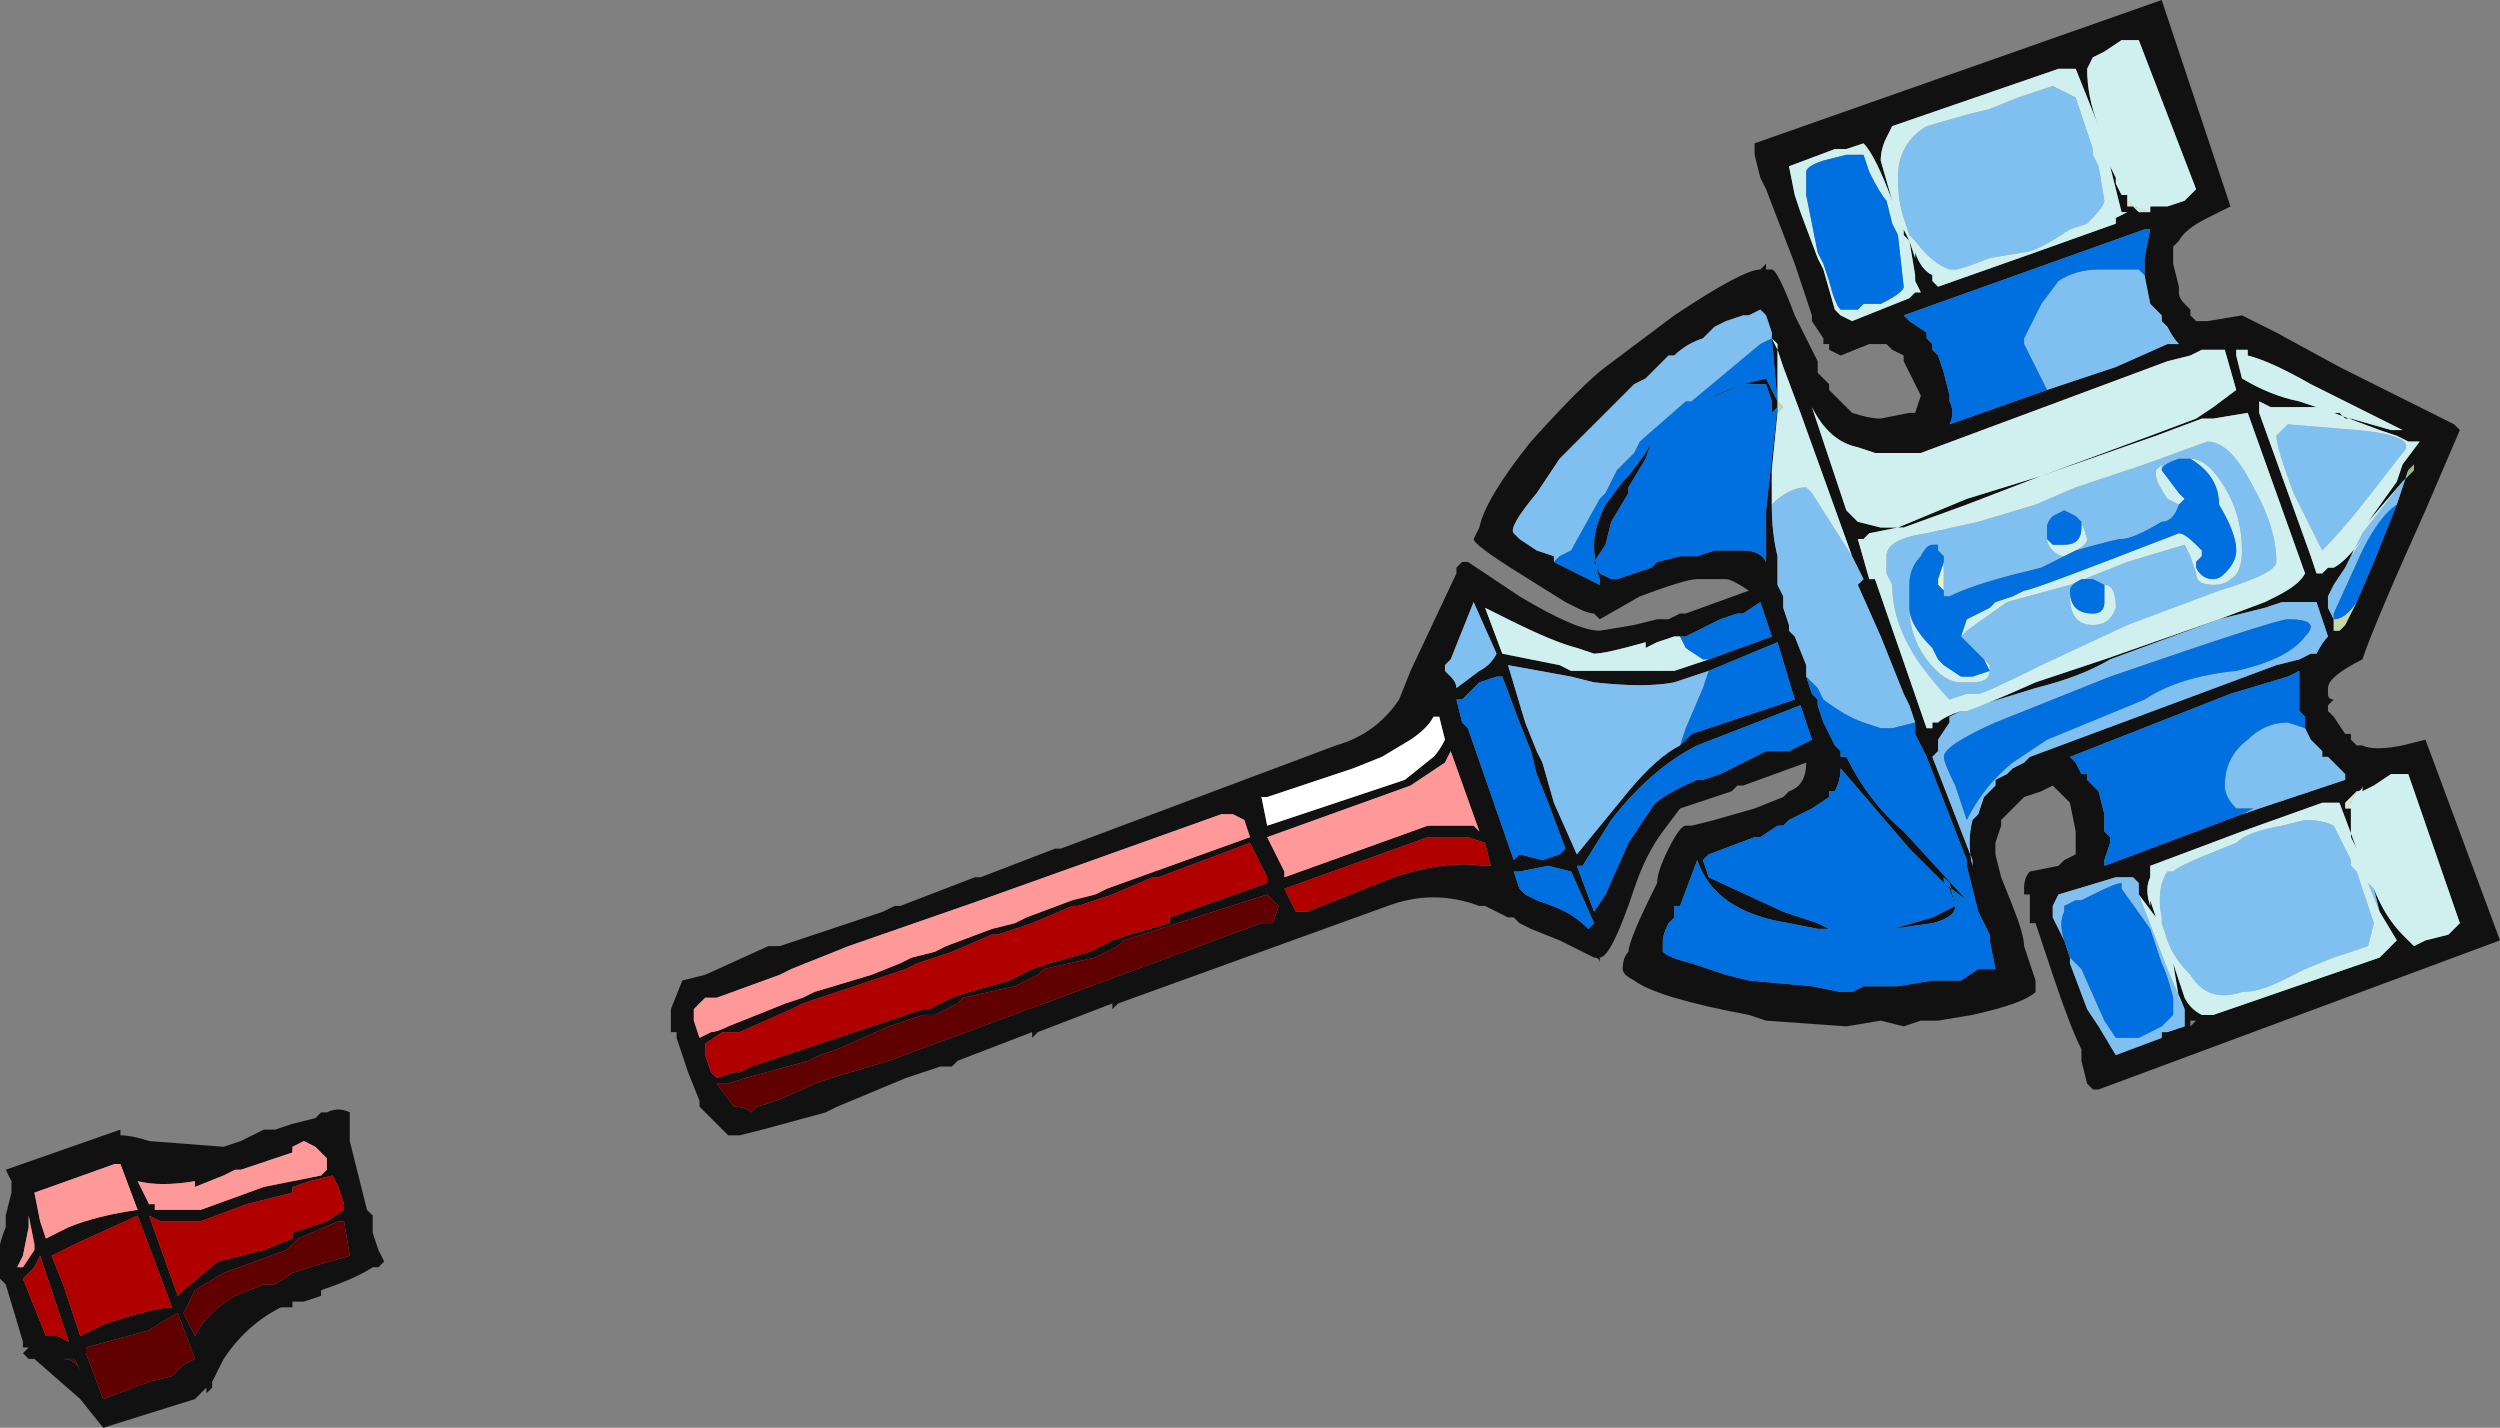 <?xml version="1.0" encoding="UTF-8" standalone="no"?>
<svg xmlns:ffdec="https://www.free-decompiler.com/flash" xmlns:xlink="http://www.w3.org/1999/xlink" ffdec:objectType="frame" height="87.15px" width="152.6px" xmlns="http://www.w3.org/2000/svg">
  <rect width="100%" height="100%" fill="#808080" stroke="none"/>
  <g transform="matrix(1.0, 0.0, 0.0, 1.0, 96.6, 48.3)">
    <use ffdec:characterId="246" height="12.45" transform="matrix(7.0, 0.0, 0.0, 7.0, -96.6, -48.3)" width="21.8" xlink:href="#shape0"/>
  </g>
  <defs>
    <g id="shape0" transform="matrix(1.0, 0.0, 0.0, 1.0, 13.8, 6.9)">
      <path d="M4.95 -5.05 L4.95 -5.1 5.1 -5.1 5.25 -5.15 5.35 -5.25 4.85 -6.55 4.7 -6.55 4.55 -6.45 4.45 -6.4 4.4 -6.3 Q4.4 -6.05 4.5 -5.8 L4.3 -6.3 4.15 -6.3 2.7 -5.8 2.65 -5.7 Q2.6 -5.6 2.6 -5.5 L2.7 -5.15 Q2.55 -5.55 2.45 -5.65 L2.3 -5.6 2.2 -5.6 1.8 -5.45 1.85 -5.2 1.9 -5.05 2.05 -4.65 2.1 -4.55 2.2 -4.2 2.25 -4.15 2.35 -4.1 2.85 -4.3 2.9 -4.35 2.95 -4.35 2.9 -4.45 2.9 -4.5 2.85 -4.8 2.8 -4.85 2.8 -4.9 2.85 -4.8 2.9 -4.65 2.9 -4.7 Q2.95 -4.55 3.05 -4.5 L3.05 -4.45 3.1 -4.4 3.95 -4.7 4.65 -4.95 4.65 -5.0 4.75 -5.05 4.7 -5.05 4.6 -5.45 4.65 -5.35 4.65 -5.3 4.7 -5.2 4.75 -5.2 4.75 -5.15 4.75 -5.1 4.8 -5.1 4.85 -5.05 4.95 -5.05 M4.9 -4.5 L4.9 -4.65 4.95 -4.9 4.9 -4.9 2.8 -4.15 2.85 -4.1 3.0 -4.0 3.0 -3.95 3.05 -3.9 3.05 -3.85 3.1 -3.8 3.15 -3.65 3.2 -3.45 3.2 -3.4 Q3.25 -3.3 3.2 -3.2 L4.05 -3.5 4.65 -3.7 5.1 -3.9 5.2 -3.9 Q5.15 -3.95 5.1 -4.05 L5.05 -4.1 5.05 -4.15 4.95 -4.25 4.9 -4.5 M5.65 -5.1 L5.45 -5.0 Q5.25 -4.9 5.2 -4.8 L5.15 -4.75 5.15 -4.6 5.2 -4.4 5.2 -4.35 Q5.2 -4.3 5.25 -4.25 L5.3 -4.2 5.3 -4.15 5.35 -4.1 Q5.4 -4.1 5.45 -4.1 L5.75 -4.15 6.05 -4.0 6.6 -3.7 7.6 -3.2 7.65 -3.15 7.35 -2.45 Q6.9 -1.45 6.8 -1.15 6.5 -1.0 6.5 -0.9 L6.5 -0.85 Q6.5 -0.8 6.55 -0.8 L6.5 -0.75 6.5 -0.7 6.55 -0.65 6.65 -0.5 6.7 -0.5 6.7 -0.45 6.75 -0.4 6.8 -0.4 Q6.9 -0.35 7.15 -0.4 L7.35 -0.45 8.0 1.3 4.5 2.6 4.45 2.6 4.4 2.55 4.35 2.35 4.35 2.25 Q4.25 2.05 4.1 1.6 L3.95 1.15 3.9 1.15 3.9 0.9 3.85 0.9 3.85 0.85 Q3.85 0.75 3.9 0.7 L4.15 0.65 4.2 0.6 4.3 0.55 4.3 0.35 4.25 0.1 4.1 -0.05 4.0 0.0 3.85 0.05 3.65 0.25 3.65 0.3 3.6 0.45 Q3.6 0.5 3.6 0.55 L3.65 0.75 3.75 1.0 Q3.85 1.25 3.85 1.35 L3.95 1.65 3.95 1.75 Q3.85 1.85 3.4 1.95 L3.1 2.0 2.95 2.0 2.8 2.05 2.6 2.0 2.3 2.05 1.6 2.0 1.45 1.95 Q0.65 1.8 0.45 1.65 0.35 1.6 0.35 1.55 0.35 1.45 0.4 1.4 0.4 1.3 0.65 0.8 0.65 0.7 0.75 0.5 0.85 0.3 0.9 0.3 L0.95 0.3 1.15 0.25 1.5 0.15 1.75 0.05 1.8 0.0 Q1.95 -0.05 1.95 -0.25 L1.4 -0.05 1.35 -0.05 1.3 0.0 0.85 0.15 0.7 0.35 Q0.55 0.55 0.45 0.85 0.25 1.45 0.15 1.45 L0.15 1.5 Q0.15 1.45 0.1 1.45 L-0.2 1.3 -0.45 1.2 -0.55 1.15 -0.6 1.1 -0.65 1.1 -0.85 1.0 -0.9 1.0 Q-1.3 0.85 -1.7 1.0 L-4.05 1.85 -4.1 1.9 -4.1 1.85 -4.75 2.1 -4.8 2.15 -4.8 2.1 -5.45 2.35 -5.5 2.4 -5.6 2.4 -5.9 2.5 -6.5 2.75 -6.6 2.8 -7.15 2.95 -7.35 3.0 -7.45 3.0 -7.7 2.75 -7.7 2.7 -7.8 2.45 -7.9 2.15 -7.9 2.1 -7.95 2.1 -7.95 1.9 -7.85 1.65 -7.65 1.6 -7.1 1.35 -7.0 1.35 -6.1 1.05 -6.0 1.0 -5.95 1.0 -5.3 0.75 -5.25 0.75 -4.6 0.5 -4.55 0.5 -2.15 -0.4 Q-1.8 -0.5 -1.6 -0.8 L-1.5 -1.05 -1.1 -1.9 -1.1 -1.95 -1.05 -2.0 -1.0 -2.0 -0.55 -1.7 Q-0.05 -1.4 0.15 -1.4 L0.45 -1.45 0.65 -1.5 0.75 -1.5 0.85 -1.55 0.9 -1.55 1.45 -1.75 Q1.3 -1.85 1.25 -1.85 L1.0 -1.85 Q0.9 -1.85 0.5 -1.7 L0.15 -1.5 0.1 -1.55 Q0.05 -1.55 -0.05 -1.6 L-0.15 -1.65 -0.55 -1.9 Q-0.95 -2.15 -0.95 -2.2 L-0.9 -2.3 Q-0.85 -2.55 -0.45 -3.05 0.0 -3.55 0.2 -3.7 L0.8 -4.15 Q1.4 -4.55 1.55 -4.55 L1.6 -4.6 1.6 -4.55 1.65 -4.55 Q1.7 -4.55 1.85 -4.15 L2.05 -3.75 2.05 -3.65 2.15 -3.55 2.15 -3.5 2.35 -3.3 Q2.5 -3.25 2.6 -3.25 L2.85 -3.3 2.9 -3.3 2.95 -3.45 2.8 -3.75 2.8 -3.8 2.7 -3.85 2.65 -3.9 2.5 -3.9 2.25 -3.8 2.15 -3.85 2.15 -3.9 2.1 -3.9 2.1 -3.95 2.0 -4.1 2.0 -4.15 1.85 -4.6 1.6 -5.25 1.55 -5.35 1.5 -5.55 1.5 -5.65 5.05 -6.9 5.65 -5.1 M5.1 -3.75 L2.95 -2.95 2.55 -2.95 2.4 -3.0 Q2.15 -3.05 2.0 -3.35 L2.0 -3.35 2.3 -2.45 2.4 -2.35 2.6 -2.3 2.75 -2.3 3.35 -2.55 4.0 -2.75 4.95 -3.1 5.35 -3.25 5.5 -3.35 5.7 -3.5 5.6 -3.85 5.4 -3.85 5.3 -3.8 5.1 -3.75 M7.15 -2.7 L6.85 -2.35 7.1 -2.7 7.15 -2.85 7.3 -3.05 7.2 -3.05 7.1 -3.1 6.95 -3.15 6.55 -3.3 6.6 -3.3 6.65 -3.25 6.7 -3.25 7.05 -3.15 7.15 -3.15 6.35 -3.55 Q6.0 -3.75 5.8 -3.8 L5.8 -3.85 5.7 -3.85 5.7 -3.8 5.75 -3.6 Q6.0 -3.45 6.25 -3.4 L6.4 -3.35 6.0 -3.35 5.9 -3.4 5.9 -3.3 6.35 -2.05 6.4 -1.9 6.45 -1.9 6.5 -1.95 6.55 -1.95 Q6.65 -2.0 6.8 -2.2 L6.7 -2.05 6.65 -1.95 6.55 -1.8 6.5 -1.7 6.5 -1.6 6.55 -1.5 6.55 -1.4 6.6 -1.4 6.65 -1.45 6.75 -1.65 6.9 -2.0 7.1 -2.5 7.2 -2.8 7.25 -2.85 7.25 -2.8 7.2 -2.75 7.15 -2.7 M2.55 -5.7 L2.55 -5.7 M1.65 -4.0 L1.6 -4.15 1.55 -4.2 1.45 -4.15 1.4 -4.15 1.25 -4.1 1.15 -4.05 1.05 -3.95 Q0.9 -3.9 0.8 -3.8 L0.75 -3.8 0.55 -3.6 0.45 -3.55 -0.2 -2.9 -0.4 -2.6 Q-0.65 -2.3 -0.6 -2.25 L-0.55 -2.2 -0.4 -2.1 -0.25 -2.05 -0.25 -2.0 0.15 -1.8 0.15 -1.85 Q0.1 -2.0 0.1 -2.15 0.1 -2.3 0.2 -2.5 L0.35 -2.7 0.4 -2.75 0.55 -2.95 0.6 -3.05 0.55 -2.9 0.4 -2.65 0.4 -2.6 0.25 -2.35 0.2 -2.15 0.1 -2.0 0.15 -1.9 0.25 -1.85 0.3 -1.85 0.6 -1.95 0.65 -2.0 0.85 -2.05 1.0 -2.05 1.15 -2.1 1.4 -2.1 Q1.55 -2.1 1.6 -2.0 L1.6 -2.45 1.7 -3.35 1.7 -3.4 1.65 -3.95 1.65 -4.0 M2.35 -2.05 L1.9 -3.3 1.75 -3.7 1.7 -3.85 1.65 -3.95 1.7 -3.9 1.7 -3.4 1.7 -3.35 1.65 -3.3 1.65 -3.4 1.6 -3.55 1.4 -3.55 1.05 -3.4 Q1.25 -3.5 1.4 -3.55 L1.6 -3.6 1.7 -3.4 1.7 -3.3 1.65 -2.8 1.65 -2.5 Q1.65 -2.25 1.7 -2.05 L1.7 -1.8 1.75 -1.7 1.75 -1.6 1.8 -1.45 1.8 -1.4 1.85 -1.35 1.95 -1.1 1.95 -1.0 2.0 -0.85 2.05 -0.8 2.05 -0.75 2.1 -0.6 2.2 -0.4 2.25 -0.35 2.25 -0.3 2.3 -0.3 Q2.5 0.1 2.8 0.35 L3.35 0.95 3.15 0.8 2.85 0.5 2.25 -0.2 Q2.25 -0.1 2.2 0.0 L2.15 0.0 2.15 0.05 2.0 0.15 1.8 0.25 1.75 0.3 1.7 0.3 1.55 0.4 1.5 0.4 1.1 0.55 1.05 0.6 1.1 0.75 1.75 1.05 2.05 1.15 2.15 1.2 2.05 1.2 1.8 1.15 Q1.15 1.05 1.0 0.6 L0.85 1.0 0.8 1.0 0.8 1.1 0.75 1.15 Q0.7 1.25 0.7 1.3 L0.7 1.4 Q0.75 1.45 0.95 1.5 L1.25 1.6 1.45 1.65 2.0 1.7 2.25 1.75 2.35 1.75 2.45 1.7 2.75 1.7 3.05 1.65 3.3 1.65 3.45 1.55 3.6 1.55 3.55 1.3 3.55 1.25 3.45 1.05 3.35 0.65 3.35 0.6 3.0 -0.3 2.9 -0.5 2.9 -0.6 2.85 -0.75 2.8 -0.85 2.6 -1.35 2.4 -1.8 2.45 -1.85 2.35 -2.05 M2.75 -2.3 L2.5 -2.25 2.45 -2.2 2.4 -2.2 2.5 -1.85 2.55 -1.85 3.0 -0.55 3.05 -0.55 3.05 -0.6 3.1 -0.6 Q3.15 -0.65 3.3 -0.7 L3.35 -0.7 Q3.5 -0.75 3.95 -0.95 L4.55 -1.15 5.55 -1.5 5.95 -1.65 6.05 -1.7 Q6.25 -1.8 6.3 -1.9 L5.8 -3.3 5.5 -3.25 5.4 -3.25 5.0 -3.1 4.0 -2.75 3.35 -2.5 2.8 -2.3 2.75 -2.3 M1.1 -1.15 L1.65 -1.35 1.55 -1.65 1.4 -1.55 1.35 -1.55 1.2 -1.5 0.9 -1.35 0.85 -1.35 0.8 -1.35 0.65 -1.3 0.55 -1.25 0.55 -1.3 Q0.2 -1.2 0.1 -1.2 L-0.05 -1.25 Q-0.25 -1.3 -0.65 -1.5 L-0.85 -1.6 -0.7 -1.2 -0.2 -1.1 -0.1 -1.05 0.8 -1.05 1.1 -1.15 M1.1 -1.05 L0.8 -0.95 Q0.55 -0.9 0.1 -0.95 L-0.1 -1.0 -0.65 -1.1 -0.5 -0.6 -0.4 -0.35 -0.35 -0.25 -0.25 0.1 -0.05 0.55 0.4 0.0 Q0.65 -0.3 0.85 -0.4 L0.95 -0.5 1.85 -0.8 1.7 -1.3 1.1 -1.05 M1.0 -0.1 L1.05 -0.1 1.2 -0.15 1.6 -0.35 1.8 -0.35 2.0 -0.45 1.9 -0.75 1.0 -0.4 Q0.6 -0.2 0.25 0.25 L0.0 0.65 -0.05 0.65 0.1 1.05 0.2 0.9 0.4 0.45 0.6 0.15 Q0.65 0.05 1.0 -0.1 M3.2 -0.65 L3.2 -0.6 3.1 -0.45 3.1 -0.35 3.05 -0.3 3.4 0.6 3.4 0.65 Q3.35 0.45 3.4 0.25 L3.45 0.2 3.5 0.05 3.6 -0.05 3.6 -0.1 3.7 -0.15 3.75 -0.2 3.85 -0.25 3.9 -0.3 6.05 -1.1 6.25 -1.15 6.35 -1.2 6.4 -1.2 Q6.45 -1.3 6.5 -1.35 L6.4 -1.65 6.1 -1.65 5.95 -1.6 5.55 -1.5 4.6 -1.15 Q4.35 -1.0 3.95 -0.9 L3.3 -0.7 3.2 -0.65 M4.25 -0.3 L4.3 -0.25 4.35 -0.15 4.4 -0.15 4.4 -0.1 4.5 0.0 4.55 0.2 4.55 0.35 4.6 0.4 4.6 0.45 4.55 0.6 4.55 0.65 5.75 0.2 6.65 -0.1 6.65 -0.15 6.5 -0.3 6.45 -0.3 6.45 -0.35 6.35 -0.45 6.3 -0.55 6.3 -0.65 6.25 -0.7 6.25 -1.05 6.15 -1.0 5.65 -0.85 4.25 -0.3 4.25 -0.3 M6.75 0.0 L6.65 0.1 6.65 0.15 6.7 0.15 6.7 0.4 6.75 0.5 6.6 0.1 6.45 0.1 5.75 0.35 4.95 0.65 4.95 0.75 Q4.9 0.85 4.95 1.0 L4.95 0.95 5.0 1.1 4.85 0.9 4.85 0.8 4.8 0.75 4.65 0.75 4.15 0.9 4.1 1.0 4.1 1.1 Q4.15 1.2 4.25 1.4 L4.25 1.5 4.4 1.9 4.5 2.05 4.65 2.3 5.05 2.15 5.05 2.1 5.1 2.1 5.25 2.05 5.25 1.9 5.2 1.8 5.15 1.5 5.25 1.8 Q5.3 1.9 5.4 1.95 L5.5 1.95 6.95 1.45 7.1 1.3 6.95 1.05 6.9 0.85 Q7.0 1.1 7.15 1.25 L7.25 1.35 7.35 1.3 7.55 1.25 7.65 1.15 7.2 -0.15 7.05 -0.15 6.9 -0.05 6.8 0.0 6.8 -0.05 Q6.8 0.0 6.75 0.0 M5.0 1.1 L5.0 1.1 M3.15 0.75 L3.2 0.8 3.25 1.0 Q3.25 1.1 3.05 1.15 L2.7 1.2 3.05 1.1 3.25 1.0 3.2 0.85 3.15 0.8 3.15 0.75 M5.3 2.0 L5.3 2.05 5.35 2.0 5.3 2.0 M0.05 1.2 L0.1 1.15 -0.1 0.7 -0.3 0.65 -0.55 0.7 -0.6 0.7 -0.55 0.85 -0.5 0.9 -0.4 0.95 Q-0.25 1.0 -0.15 1.05 -0.05 1.1 0.05 1.2 M-1.75 -0.3 L-2.0 -0.2 -2.75 0.05 -2.8 0.05 -2.75 0.3 -1.55 -0.1 -1.3 -0.3 Q-1.25 -0.35 -1.2 -0.45 L-1.25 -0.65 -1.3 -0.65 Q-1.35 -0.55 -1.5 -0.45 L-1.75 -0.3 M-1.05 -1.4 L-1.15 -1.15 -1.2 -1.1 -1.2 -1.05 -1.15 -1.0 Q-1.1 -0.95 -1.1 -0.9 L-0.9 -1.05 Q-0.8 -1.1 -0.75 -1.2 L-0.95 -1.65 -1.05 -1.4 M-0.9 -0.95 L-1.05 -0.8 -1.1 -0.8 -1.05 -0.6 -1.0 -0.55 -0.6 0.6 -0.55 0.55 -0.35 0.6 -0.2 0.55 -0.15 0.5 -0.3 0.1 -0.4 -0.15 -0.45 -0.35 -0.55 -0.6 -0.7 -1.0 -0.75 -1.0 -0.9 -0.95 M-1.2 -0.25 L-1.5 -0.05 -2.75 0.4 -2.6 0.7 -2.6 0.75 -1.35 0.3 Q-1.15 0.3 -1.05 0.3 L-0.95 0.3 -0.9 0.35 -1.15 -0.35 -1.2 -0.25 M-1.0 0.4 L-1.35 0.4 -2.6 0.85 -2.5 1.05 -2.4 1.05 -1.65 0.75 Q-1.2 0.6 -0.85 0.65 L-0.8 0.65 -0.85 0.45 -1.0 0.4 M-5.1 1.25 L-5.15 1.25 -5.5 1.4 -5.8 1.5 -5.9 1.55 -6.8 1.85 -6.9 1.9 -7.35 2.1 -7.5 2.1 -7.65 2.2 -7.65 2.3 -7.6 2.45 -7.55 2.5 -7.4 2.45 -7.35 2.45 -7.25 2.4 -5.75 1.9 -5.7 1.9 -5.5 1.8 -5.35 1.75 -5.0 1.65 -4.8 1.55 -4.65 1.5 -4.3 1.4 -4.1 1.3 -3.95 1.25 -3.6 1.15 -3.6 1.1 -2.75 0.8 -2.75 0.75 -2.9 0.45 -3.7 0.75 -3.75 0.75 -4.1 0.9 -4.4 1.0 -4.45 1.0 -4.8 1.15 -5.1 1.25 -5.1 1.25 M-2.8 1.15 L-2.7 1.15 -2.65 1.0 -2.75 0.9 -4.0 1.3 -4.05 1.35 -4.25 1.45 -4.7 1.55 -4.75 1.6 -4.95 1.7 -5.4 1.8 -5.45 1.85 -5.65 1.95 -5.75 1.95 -6.05 2.05 -6.5 2.25 -6.65 2.3 -6.75 2.35 -7.3 2.5 -7.45 2.55 -7.55 2.55 -7.4 2.75 Q-7.3 2.75 -7.25 2.8 L-7.2 2.75 Q-7.0 2.7 -6.7 2.55 L-6.55 2.5 -6.05 2.35 -2.8 1.15 M-3.05 0.2 L-3.15 0.2 -5.25 0.95 -6.4 1.35 -6.9 1.55 -7.0 1.6 -7.55 1.8 -7.65 1.8 -7.75 1.9 -7.75 2.0 -7.7 2.15 -7.6 2.1 Q-7.55 2.1 -7.45 2.05 L-6.95 1.85 -6.8 1.8 -6.7 1.75 -6.2 1.6 -5.95 1.5 -5.85 1.45 -5.65 1.4 -5.55 1.35 -5.15 1.2 -4.95 1.15 -4.85 1.1 -4.45 0.95 -4.25 0.9 -4.15 0.85 -2.9 0.4 -2.95 0.25 -3.05 0.2 M-11.0 2.8 L-10.95 2.8 Q-10.85 2.75 -10.75 2.8 L-10.75 3.05 -10.6 3.65 -10.55 3.7 -10.55 3.85 -10.5 4.0 -10.45 4.1 -10.5 4.15 -10.55 4.15 Q-10.7 4.25 -11.0 4.35 L-11.0 4.4 -11.15 4.45 -11.25 4.45 -11.25 4.5 -11.35 4.5 Q-11.65 4.65 -11.85 4.95 L-11.95 5.15 -11.95 5.2 -12.0 5.25 -12.0 5.2 -12.1 5.3 -12.9 5.55 -13.1 5.3 -13.5 4.95 -13.55 4.95 -13.6 4.9 -13.55 4.85 -13.6 4.85 -13.6 4.8 -13.75 4.3 -13.8 4.25 -13.8 4.15 Q-13.85 4.05 -13.75 3.8 L-13.75 3.7 -13.7 3.5 -13.7 3.4 -13.75 3.3 -12.75 2.95 -12.75 3.0 Q-12.65 3.0 -12.5 3.05 L-11.85 3.1 -11.7 3.05 -11.5 2.95 -11.4 2.95 -11.25 2.9 -11.05 2.85 -11.0 2.8 M-11.25 3.15 L-11.7 3.3 -11.75 3.3 -11.85 3.35 -12.1 3.45 -12.1 3.4 Q-12.4 3.45 -12.6 3.4 L-12.5 3.6 -12.45 3.6 -12.45 3.65 -12.05 3.65 -11.5 3.45 -11.0 3.35 -10.95 3.3 -10.95 3.2 -11.05 3.1 -11.15 3.05 -11.25 3.1 -11.25 3.15 M-11.25 3.45 L-11.25 3.5 -11.65 3.6 -12.05 3.75 -12.4 3.75 -12.5 3.7 -12.25 4.4 -12.2 4.35 -11.9 4.1 -11.5 4.0 -11.25 3.9 -11.25 3.85 -10.95 3.75 -10.8 3.65 -10.8 3.6 -10.85 3.45 -10.9 3.35 -11.1 3.4 -11.25 3.45 M-10.8 3.75 L-10.85 3.75 -11.2 3.9 -11.3 4.0 -11.85 4.2 -12.1 4.35 Q-12.15 4.45 -12.2 4.55 L-12.1 4.75 Q-12.0 4.55 -11.75 4.4 L-11.5 4.3 -11.4 4.3 -11.25 4.2 -11.1 4.15 -10.75 4.05 -10.8 3.75 M-12.8 3.25 L-13.5 3.5 -13.45 3.75 -13.4 3.9 -13.2 3.8 Q-12.95 3.7 -12.6 3.65 L-12.75 3.25 -12.8 3.25 M-12.5 5.15 L-12.3 5.1 -12.2 5.0 -12.1 4.95 -12.25 4.55 Q-12.35 4.6 -12.5 4.7 L-13.05 4.85 -13.05 4.9 -12.9 5.3 -12.5 5.15 M-12.3 4.5 L-12.6 3.7 -13.15 3.95 -13.35 4.05 -13.25 4.3 -13.1 4.75 -12.9 4.65 Q-12.45 4.5 -12.3 4.5 M-13.5 3.95 L-13.55 3.7 -13.55 3.8 -13.6 4.05 -13.65 4.15 -13.6 4.15 -13.5 4.0 -13.5 3.95 M-13.5 4.15 L-13.6 4.25 -13.4 4.75 -13.3 4.75 -13.2 4.8 -13.45 4.05 -13.5 4.15 M-13.15 4.95 L-13.25 4.95 Q-13.15 4.95 -13.1 5.05 L-13.15 4.95" fill="#111111" fill-rule="evenodd" stroke="none"/>
      <path d="M6.75 -1.65 L6.65 -1.45 6.6 -1.4 6.55 -1.4 6.55 -1.5 Q6.65 -1.5 6.75 -1.65 M1.7 -3.4 L1.75 -3.35 1.7 -3.3 1.7 -3.4" fill="#c7d7a8" fill-rule="evenodd" stroke="none"/>
      <path d="M3.15 -2.05 L3.15 -1.7 3.15 -1.75 3.1 -1.8 3.1 -1.85 3.15 -2.0 3.15 -2.05" fill="#e7f3cb" fill-rule="evenodd" stroke="none"/>
      <path d="M7.2 -2.75 L7.25 -2.8 7.25 -2.85 7.2 -2.8 7.2 -2.75 M4.25 -0.3 L4.25 -0.3" fill="#a2b872" fill-rule="evenodd" stroke="none"/>
      <path d="M4.75 -5.15 L4.8 -5.1 4.95 -5.05 4.85 -5.05 4.8 -5.1 4.75 -5.1 4.75 -5.15 M6.65 0.15 L6.65 0.1 6.75 0.0 6.7 0.1 6.65 0.15" fill="#dde7cb" fill-rule="evenodd" stroke="none"/>
      <path d="M4.45 -5.6 L4.45 -5.55 4.5 -5.45 4.55 -5.15 Q4.55 -5.1 4.4 -4.95 L4.25 -4.9 Q3.95 -4.7 3.85 -4.7 L3.55 -4.65 Q3.3 -4.55 3.25 -4.55 L3.2 -4.55 Q3.05 -4.6 2.9 -4.8 L2.85 -4.85 2.8 -5.0 Q2.75 -5.15 2.75 -5.35 2.75 -5.65 3.0 -5.8 L3.35 -5.9 3.55 -5.95 3.8 -6.05 4.1 -6.15 4.3 -6.05 4.45 -5.6 M4.9 -4.5 L4.95 -4.25 5.05 -4.15 5.05 -4.1 5.1 -4.05 Q5.15 -3.95 5.2 -3.9 L5.1 -3.9 4.65 -3.7 4.05 -3.5 3.85 -3.9 3.85 -3.95 4.0 -4.25 4.15 -4.45 Q4.3 -4.55 4.5 -4.55 L4.85 -4.55 4.9 -4.5 M7.15 -2.7 L7.2 -2.75 7.2 -2.8 7.1 -2.5 Q6.95 -2.4 6.8 -2.1 L6.55 -1.55 6.55 -1.5 6.5 -1.6 6.5 -1.7 6.55 -1.8 6.65 -1.95 6.7 -2.05 6.8 -2.25 7.15 -2.7 M-0.25 -2.0 L-0.25 -2.05 -0.4 -2.1 -0.55 -2.2 -0.6 -2.25 Q-0.65 -2.3 -0.4 -2.6 L-0.2 -2.9 0.45 -3.55 0.55 -3.6 0.75 -3.8 0.8 -3.8 Q0.9 -3.9 1.05 -3.95 L1.15 -4.05 1.25 -4.1 1.4 -4.15 1.45 -4.15 1.55 -4.2 1.6 -4.15 1.65 -4.0 1.65 -3.95 1.55 -3.9 0.95 -3.4 0.9 -3.4 0.5 -3.05 0.45 -2.95 0.3 -2.8 0.2 -2.6 0.15 -2.55 -0.1 -2.1 -0.2 -2.05 -0.25 -2.0 M1.65 -2.5 Q1.8 -2.65 1.95 -2.65 L2.0 -2.6 2.35 -2.05 2.45 -1.85 2.4 -1.8 2.6 -1.35 2.8 -0.85 2.85 -0.75 2.9 -0.6 2.7 -0.55 2.6 -0.55 2.45 -0.6 Q2.3 -0.65 2.1 -0.8 L2.05 -0.9 1.95 -1.0 1.95 -1.1 1.85 -1.35 1.8 -1.4 1.8 -1.45 1.75 -1.6 1.75 -1.7 1.7 -1.8 1.7 -2.05 Q1.65 -2.25 1.65 -2.5 M2.65 -1.9 L2.65 -2.05 Q2.65 -2.2 3.0 -2.25 L3.45 -2.35 3.95 -2.5 4.3 -2.65 4.9 -2.85 5.45 -3.05 Q5.65 -3.05 5.85 -2.65 6.05 -2.3 6.05 -2.0 6.05 -1.9 5.55 -1.75 L4.75 -1.45 4.0 -1.1 Q3.5 -0.85 3.45 -0.85 L3.35 -0.85 3.2 -0.8 Q3.1 -0.9 2.95 -1.1 2.7 -1.45 2.7 -1.8 L2.65 -1.9 M0.85 -0.4 Q0.65 -0.3 0.4 0.0 L-0.05 0.55 -0.25 0.1 -0.35 -0.25 -0.4 -0.35 -0.5 -0.6 -0.65 -1.1 -0.1 -1.0 0.1 -0.95 Q0.55 -0.9 0.8 -0.95 L1.1 -1.05 1.05 -0.9 0.9 -0.55 0.85 -0.4 M3.15 -2.05 L3.1 -2.1 3.1 -2.15 3.05 -2.15 Q3.0 -2.15 2.95 -2.05 2.85 -1.95 2.85 -1.8 L2.85 -1.65 2.85 -1.6 Q2.85 -1.35 3.0 -1.15 3.15 -0.95 3.3 -0.95 L3.4 -0.95 Q3.55 -0.95 3.55 -1.05 L3.55 -1.1 3.5 -1.15 3.3 -1.35 3.35 -1.4 3.7 -1.65 4.25 -1.8 4.75 -2.0 5.25 -2.15 5.3 -2.05 5.35 -1.9 Q5.35 -1.8 5.5 -1.8 5.6 -1.8 5.65 -1.85 5.75 -1.9 5.75 -2.1 5.75 -2.4 5.6 -2.65 5.45 -2.9 5.3 -2.9 L5.2 -2.9 Q5.05 -2.85 5.05 -2.8 L5.05 -2.85 5.0 -2.8 5.0 -2.75 Q5.0 -2.7 5.1 -2.55 L5.2 -2.5 Q5.15 -2.35 5.05 -2.35 4.8 -2.2 4.7 -2.2 4.65 -2.2 4.3 -2.1 L4.0 -1.95 3.8 -1.9 Q3.4 -1.8 3.2 -1.7 L3.15 -1.7 3.15 -2.05 M4.05 -2.2 Q4.05 -2.15 4.1 -2.1 4.15 -2.05 4.2 -2.05 L4.3 -2.1 Q4.4 -2.15 4.4 -2.2 L4.35 -2.35 4.3 -2.4 4.2 -2.45 4.1 -2.4 Q4.05 -2.35 4.05 -2.3 L4.05 -2.2 M4.55 -1.8 L4.45 -1.85 4.35 -1.85 Q4.25 -1.8 4.25 -1.75 L4.25 -1.7 Q4.25 -1.45 4.45 -1.45 4.6 -1.45 4.65 -1.6 4.65 -1.8 4.55 -1.8 M3.2 -0.65 L3.3 -0.7 3.95 -0.9 Q4.35 -1.0 4.6 -1.15 L5.55 -1.5 5.95 -1.6 6.1 -1.65 6.4 -1.65 6.5 -1.35 Q6.45 -1.3 6.4 -1.2 L6.35 -1.2 6.25 -1.15 6.05 -1.1 3.9 -0.3 3.85 -0.25 3.75 -0.2 3.7 -0.15 3.6 -0.1 3.6 -0.05 3.5 0.05 3.45 0.2 3.4 0.25 Q3.35 0.45 3.4 0.65 L3.4 0.6 3.05 -0.3 3.1 -0.35 3.1 -0.45 3.2 -0.6 3.2 -0.65 M3.25 -0.05 L3.35 0.25 Q3.5 -0.05 3.75 -0.25 L4.05 -0.45 4.9 -0.8 Q5.2 -1.0 5.7 -1.05 6.15 -1.15 6.3 -1.35 6.45 -1.5 6.15 -1.5 6.05 -1.5 4.6 -1.0 L3.6 -0.6 Q3.15 -0.4 3.15 -0.3 3.15 -0.25 3.25 -0.05 M6.3 -0.55 L6.35 -0.45 6.45 -0.35 6.45 -0.3 6.5 -0.3 6.65 -0.15 6.65 -0.1 5.75 0.2 5.85 0.15 5.7 0.15 Q5.6 0.05 5.6 -0.05 5.6 -0.3 5.8 -0.45 5.95 -0.6 6.15 -0.6 L6.3 -0.55 M6.75 -3.15 Q7.3 -3.1 7.15 -2.95 L6.8 -2.5 Q6.6 -2.25 6.45 -2.1 L6.2 -2.6 Q6.05 -3.0 6.05 -3.1 L6.15 -3.2 6.75 -3.15 M6.9 0.85 L6.95 1.05 6.85 0.8 6.9 0.85 M5.25 1.9 L5.25 2.05 5.1 2.1 5.05 2.1 5.05 2.15 4.65 2.3 4.5 2.05 4.4 1.9 4.25 1.5 4.25 1.4 Q4.15 1.2 4.1 1.1 L4.1 1.0 4.15 0.9 4.65 0.75 4.8 0.75 4.85 0.8 4.85 0.9 5.1 1.55 5.25 1.9 M6.7 0.65 L6.75 0.7 6.9 1.15 6.85 1.35 6.55 1.45 6.3 1.55 6.1 1.65 Q5.9 1.75 5.75 1.75 5.45 1.85 5.3 1.6 5.15 1.45 5.1 1.3 L5.05 1.15 5.05 1.1 Q5.0 0.85 5.1 0.7 L5.15 0.7 Q5.2 0.65 5.45 0.55 L5.7 0.45 Q5.8 0.35 6.1 0.3 L6.3 0.25 Q6.45 0.25 6.55 0.3 L6.7 0.6 6.7 0.65 M4.7 0.85 L4.7 0.8 Q4.65 0.8 4.45 0.9 L4.35 0.95 4.3 0.95 4.2 1.0 4.2 1.05 Q4.15 1.15 4.2 1.3 L4.25 1.45 4.35 1.55 4.55 2.0 4.65 2.15 4.85 2.15 5.05 2.05 5.15 1.95 5.15 1.8 Q5.1 1.6 5.05 1.5 L4.95 1.2 4.7 0.85 M-1.05 -1.4 L-0.95 -1.65 -0.75 -1.2 Q-0.8 -1.1 -0.9 -1.05 L-1.1 -0.9 Q-1.1 -0.95 -1.15 -1.0 L-1.2 -1.05 -1.2 -1.1 -1.15 -1.15 -1.05 -1.4" fill="#80c0f0" fill-rule="evenodd" stroke="none"/>
      <path d="M4.75 -5.15 L4.75 -5.2 4.7 -5.2 4.65 -5.3 4.65 -5.35 4.6 -5.45 4.7 -5.05 4.75 -5.05 4.65 -5.0 4.65 -4.95 3.95 -4.7 3.1 -4.4 3.05 -4.45 3.05 -4.5 Q2.95 -4.55 2.9 -4.7 L2.9 -4.65 2.85 -4.8 2.8 -4.9 2.8 -4.85 2.85 -4.8 2.9 -4.5 2.9 -4.45 2.95 -4.35 2.9 -4.35 2.85 -4.3 2.35 -4.1 2.25 -4.15 2.2 -4.2 2.1 -4.55 2.05 -4.65 1.9 -5.05 1.85 -5.2 1.8 -5.45 2.2 -5.6 2.3 -5.6 2.45 -5.65 Q2.55 -5.55 2.7 -5.15 L2.6 -5.5 Q2.6 -5.6 2.65 -5.7 L2.7 -5.8 4.15 -6.3 4.3 -6.3 4.5 -5.8 Q4.4 -6.05 4.4 -6.3 L4.45 -6.4 4.55 -6.45 4.7 -6.55 4.85 -6.55 5.35 -5.25 5.25 -5.15 5.1 -5.1 4.95 -5.1 4.95 -5.05 4.8 -5.1 4.75 -5.15 M4.45 -5.6 L4.3 -6.05 4.1 -6.15 3.8 -6.05 3.55 -5.95 3.35 -5.9 3.0 -5.8 Q2.75 -5.65 2.75 -5.35 2.75 -5.15 2.8 -5.0 L2.85 -4.85 2.9 -4.8 Q3.05 -4.6 3.2 -4.55 L3.25 -4.55 Q3.3 -4.55 3.55 -4.65 L3.85 -4.7 Q3.95 -4.7 4.25 -4.9 L4.4 -4.95 Q4.55 -5.1 4.55 -5.15 L4.5 -5.45 4.45 -5.55 4.45 -5.6 M5.1 -3.75 L5.3 -3.8 5.4 -3.85 5.6 -3.85 5.7 -3.5 5.5 -3.35 5.35 -3.25 4.95 -3.1 4.0 -2.75 3.35 -2.55 2.75 -2.3 2.6 -2.3 2.4 -2.35 2.3 -2.45 2.0 -3.35 2.0 -3.35 Q2.15 -3.05 2.4 -3.0 L2.55 -2.95 2.95 -2.95 5.1 -3.75 M6.7 -2.05 L6.8 -2.2 Q6.65 -2.0 6.55 -1.95 L6.5 -1.95 6.45 -1.9 6.4 -1.9 6.35 -2.05 5.9 -3.3 5.9 -3.4 6.0 -3.35 6.4 -3.35 6.25 -3.4 Q6.0 -3.45 5.75 -3.6 L5.7 -3.8 5.7 -3.85 5.8 -3.85 5.8 -3.8 Q6.0 -3.75 6.35 -3.55 L7.15 -3.15 7.05 -3.15 6.7 -3.25 6.65 -3.25 6.6 -3.3 6.55 -3.3 6.95 -3.15 7.1 -3.1 7.2 -3.05 7.3 -3.05 7.15 -2.85 7.1 -2.7 6.85 -2.35 7.15 -2.7 6.8 -2.25 6.7 -2.05 M1.95 -5.4 L1.95 -5.2 2.05 -4.7 2.1 -4.6 2.15 -4.45 Q2.2 -4.25 2.25 -4.2 L2.4 -4.2 2.45 -4.25 2.6 -4.25 Q2.8 -4.35 2.8 -4.4 L2.75 -4.85 2.7 -4.95 2.65 -5.15 Q2.6 -5.2 2.5 -5.4 L2.45 -5.55 2.3 -5.55 2.1 -5.5 Q1.95 -5.45 1.95 -5.4 M1.7 -3.4 L1.7 -3.9 1.65 -3.95 1.7 -3.85 1.75 -3.7 1.9 -3.3 2.35 -2.05 2.0 -2.6 1.95 -2.65 Q1.8 -2.65 1.65 -2.5 L1.65 -2.8 1.7 -3.3 1.75 -3.35 1.7 -3.4 M2.75 -2.3 L2.8 -2.3 3.35 -2.5 4.0 -2.75 5.0 -3.1 5.4 -3.25 5.5 -3.25 5.8 -3.3 6.3 -1.9 Q6.25 -1.8 6.05 -1.7 L5.95 -1.65 5.55 -1.5 4.55 -1.15 3.95 -0.95 Q3.5 -0.75 3.35 -0.7 L3.3 -0.7 Q3.15 -0.65 3.1 -0.6 L3.05 -0.6 3.05 -0.55 3.0 -0.55 2.55 -1.85 2.5 -1.85 2.4 -2.2 2.45 -2.2 2.5 -2.25 2.75 -2.3 M2.65 -1.9 L2.7 -1.8 Q2.7 -1.45 2.95 -1.1 3.1 -0.9 3.2 -0.8 L3.35 -0.85 3.45 -0.85 Q3.5 -0.85 4.0 -1.1 L4.75 -1.45 5.55 -1.75 Q6.05 -1.9 6.05 -2.0 6.05 -2.3 5.85 -2.65 5.65 -3.05 5.45 -3.05 L4.9 -2.85 4.3 -2.65 3.95 -2.5 3.45 -2.35 3.0 -2.25 Q2.65 -2.2 2.65 -2.05 L2.65 -1.9 M0.85 -1.35 L0.9 -1.25 1.05 -1.15 1.1 -1.15 0.8 -1.05 -0.1 -1.05 -0.2 -1.1 -0.7 -1.2 -0.85 -1.6 -0.65 -1.5 Q-0.25 -1.3 -0.05 -1.25 L0.1 -1.2 Q0.2 -1.2 0.55 -1.3 L0.55 -1.25 0.65 -1.3 0.8 -1.35 0.85 -1.35 M5.2 -2.5 L5.1 -2.55 Q5.0 -2.7 5.0 -2.75 L5.0 -2.8 5.05 -2.85 5.05 -2.8 5.2 -2.6 5.25 -2.55 5.2 -2.5 M5.3 -2.9 Q5.45 -2.9 5.6 -2.65 5.75 -2.4 5.75 -2.1 5.75 -1.9 5.65 -1.85 5.6 -1.8 5.5 -1.8 5.35 -1.8 5.35 -1.9 L5.3 -2.05 5.25 -2.15 4.75 -2.0 4.25 -1.8 3.7 -1.65 3.35 -1.4 3.3 -1.35 3.35 -1.5 3.55 -1.6 3.6 -1.65 3.75 -1.7 3.85 -1.75 Q3.9 -1.75 4.55 -2.0 L5.2 -2.25 Q5.25 -2.25 5.35 -2.15 L5.4 -2.1 5.4 -2.05 5.35 -2.0 5.35 -1.95 Q5.4 -1.85 5.5 -1.85 5.55 -1.85 5.6 -1.9 5.7 -2.0 5.7 -2.1 5.7 -2.25 5.55 -2.5 5.55 -2.75 5.3 -2.9 M3.5 -1.15 L3.55 -1.1 3.55 -1.05 Q3.55 -0.95 3.4 -0.95 L3.3 -0.95 Q3.15 -0.95 3.0 -1.15 2.85 -1.35 2.85 -1.6 L2.85 -1.65 2.85 -1.6 Q2.85 -1.45 3.05 -1.25 L3.1 -1.15 3.15 -1.1 3.3 -1.0 3.4 -1.0 3.55 -1.05 3.5 -1.15 M4.35 -2.35 L4.4 -2.2 Q4.4 -2.15 4.3 -2.1 L4.2 -2.05 Q4.15 -2.05 4.1 -2.1 4.05 -2.15 4.05 -2.2 L4.1 -2.15 4.2 -2.15 Q4.35 -2.15 4.35 -2.3 L4.35 -2.35 M4.55 -1.8 Q4.65 -1.8 4.65 -1.6 4.6 -1.45 4.45 -1.45 4.25 -1.45 4.25 -1.7 L4.25 -1.75 Q4.25 -1.55 4.45 -1.55 4.55 -1.55 4.55 -1.65 L4.55 -1.8 M6.75 -3.15 L6.15 -3.2 6.05 -3.1 Q6.05 -3.0 6.2 -2.6 L6.45 -2.1 Q6.6 -2.25 6.8 -2.5 L7.15 -2.95 Q7.3 -3.1 6.75 -3.15 M6.75 0.0 Q6.8 0.0 6.8 -0.05 L6.8 0.0 6.9 -0.05 7.05 -0.15 7.2 -0.15 7.65 1.15 7.55 1.25 7.35 1.3 7.25 1.35 7.15 1.25 Q7.0 1.1 6.9 0.85 L6.85 0.8 6.95 1.05 7.1 1.3 6.95 1.45 5.5 1.95 5.4 1.95 Q5.3 1.9 5.25 1.8 L5.15 1.5 5.2 1.8 5.25 1.9 5.1 1.55 4.85 0.9 5.0 1.1 4.95 0.95 4.95 1.0 Q4.9 0.85 4.95 0.75 L4.95 0.65 5.75 0.35 6.45 0.1 6.6 0.1 6.75 0.5 6.7 0.4 6.7 0.15 6.65 0.15 6.7 0.1 6.75 0.0 M6.7 0.65 L6.7 0.6 6.55 0.3 Q6.45 0.25 6.3 0.25 L6.1 0.3 Q5.8 0.35 5.7 0.45 L5.45 0.55 Q5.2 0.65 5.15 0.7 L5.1 0.7 Q5.0 0.85 5.05 1.1 L5.05 1.15 5.1 1.3 Q5.15 1.45 5.3 1.6 5.45 1.85 5.75 1.75 5.9 1.75 6.1 1.65 L6.3 1.55 6.55 1.45 6.85 1.35 6.9 1.15 6.75 0.7 6.7 0.65 M5.0 1.1 L5.0 1.1" fill="#d0f0f0" fill-rule="evenodd" stroke="none"/>
      <path d="M4.05 -3.5 L3.2 -3.2 Q3.25 -3.3 3.2 -3.4 L3.2 -3.45 3.15 -3.65 3.1 -3.8 3.05 -3.85 3.05 -3.9 3.0 -3.95 3.0 -4.0 2.85 -4.1 2.8 -4.15 4.9 -4.9 4.95 -4.9 4.9 -4.65 4.9 -4.5 4.85 -4.55 4.5 -4.55 Q4.3 -4.55 4.15 -4.45 L4.0 -4.25 3.85 -3.95 3.85 -3.9 4.05 -3.5 M7.1 -2.5 L6.9 -2.0 6.75 -1.65 Q6.65 -1.5 6.55 -1.5 L6.55 -1.55 6.8 -2.1 Q6.95 -2.4 7.1 -2.5 M1.95 -5.4 Q1.95 -5.45 2.1 -5.5 L2.3 -5.55 2.45 -5.55 2.5 -5.4 Q2.6 -5.2 2.65 -5.15 L2.7 -4.95 2.75 -4.85 2.8 -4.4 Q2.8 -4.35 2.6 -4.25 L2.45 -4.25 2.4 -4.2 2.25 -4.2 Q2.2 -4.25 2.15 -4.45 L2.1 -4.6 2.05 -4.7 1.95 -5.2 1.95 -5.4 M-0.25 -2.0 L-0.2 -2.05 -0.1 -2.1 0.15 -2.55 0.2 -2.6 0.3 -2.8 0.45 -2.95 0.5 -3.05 0.9 -3.4 0.95 -3.4 1.55 -3.9 1.65 -3.95 1.65 -4.0 1.65 -3.95 1.7 -3.4 1.7 -3.35 1.6 -2.45 1.6 -2.0 Q1.55 -2.1 1.4 -2.1 L1.15 -2.1 1.0 -2.05 0.85 -2.05 0.65 -2.0 0.6 -1.95 0.3 -1.85 0.25 -1.85 0.15 -1.9 0.1 -2.0 0.2 -2.15 0.25 -2.35 0.4 -2.6 0.4 -2.65 0.55 -2.9 0.6 -3.05 0.55 -2.95 0.4 -2.75 0.35 -2.7 0.2 -2.5 Q0.1 -2.3 0.1 -2.15 0.1 -2.0 0.15 -1.85 L0.15 -1.8 -0.25 -2.0 M2.9 -0.6 L2.9 -0.5 3.0 -0.3 3.35 0.6 3.35 0.65 3.45 1.05 3.55 1.25 3.55 1.3 3.6 1.55 3.45 1.55 3.3 1.65 3.05 1.65 2.75 1.7 2.45 1.7 2.35 1.75 2.25 1.75 2.0 1.7 1.45 1.65 1.25 1.6 0.95 1.5 Q0.75 1.45 0.7 1.4 L0.7 1.3 Q0.7 1.25 0.75 1.15 L0.8 1.1 0.8 1.0 0.85 1.0 1.0 0.6 Q1.15 1.05 1.8 1.15 L2.05 1.2 2.15 1.2 2.05 1.15 1.75 1.05 1.1 0.75 1.05 0.6 1.1 0.55 1.5 0.4 1.55 0.4 1.7 0.3 1.75 0.3 1.8 0.25 2.0 0.15 2.15 0.05 2.15 0.0 2.2 0.0 Q2.25 -0.1 2.25 -0.2 L2.85 0.5 3.15 0.8 3.35 0.95 2.8 0.35 Q2.5 0.1 2.3 -0.3 L2.25 -0.3 2.25 -0.35 2.2 -0.4 2.1 -0.6 2.05 -0.75 2.05 -0.8 2.0 -0.85 1.95 -1.0 2.05 -0.9 2.1 -0.8 Q2.3 -0.65 2.45 -0.6 L2.6 -0.55 2.7 -0.55 2.9 -0.6 M1.7 -3.4 L1.6 -3.6 1.4 -3.55 Q1.25 -3.5 1.05 -3.4 L1.4 -3.55 1.6 -3.55 1.65 -3.4 1.65 -3.3 1.7 -3.35 1.7 -3.4 M0.85 -1.35 L0.9 -1.35 1.2 -1.5 1.35 -1.55 1.4 -1.55 1.55 -1.65 1.65 -1.35 1.1 -1.15 1.05 -1.15 0.9 -1.25 0.85 -1.35 M0.85 -0.4 L0.9 -0.55 1.05 -0.9 1.1 -1.05 1.7 -1.3 1.85 -0.8 0.95 -0.5 0.85 -0.4 M1.0 -0.1 Q0.65 0.05 0.6 0.15 L0.4 0.45 0.2 0.9 0.1 1.05 -0.05 0.65 0.0 0.65 0.25 0.25 Q0.6 -0.2 1.0 -0.4 L1.9 -0.75 2.0 -0.45 1.8 -0.35 1.6 -0.35 1.2 -0.15 1.05 -0.1 1.0 -0.1 M2.85 -1.65 L2.85 -1.8 Q2.85 -1.95 2.95 -2.05 3.0 -2.15 3.05 -2.15 L3.1 -2.15 3.1 -2.1 3.15 -2.05 3.15 -2.0 3.1 -1.85 3.1 -1.8 3.15 -1.75 3.15 -1.7 3.2 -1.7 Q3.4 -1.8 3.8 -1.9 L4.0 -1.95 4.3 -2.1 Q4.65 -2.2 4.7 -2.2 4.8 -2.2 5.05 -2.35 5.15 -2.35 5.2 -2.5 L5.25 -2.55 5.2 -2.6 5.05 -2.8 Q5.05 -2.85 5.2 -2.9 L5.3 -2.9 Q5.55 -2.75 5.55 -2.5 5.7 -2.25 5.7 -2.1 5.7 -2.0 5.6 -1.9 5.55 -1.85 5.5 -1.85 5.4 -1.85 5.35 -1.95 L5.35 -2.0 5.4 -2.05 5.4 -2.1 5.35 -2.15 Q5.25 -2.25 5.2 -2.25 L4.55 -2.0 Q3.9 -1.75 3.85 -1.75 L3.75 -1.7 3.6 -1.65 3.55 -1.6 3.35 -1.5 3.3 -1.35 3.5 -1.15 3.55 -1.05 3.4 -1.0 3.3 -1.0 3.15 -1.1 3.1 -1.15 3.05 -1.25 Q2.85 -1.45 2.85 -1.6 L2.85 -1.65 M4.35 -2.35 L4.35 -2.3 Q4.35 -2.15 4.2 -2.15 L4.1 -2.15 4.05 -2.2 4.05 -2.3 Q4.05 -2.35 4.1 -2.4 L4.2 -2.45 4.3 -2.4 4.35 -2.35 M4.25 -1.75 Q4.25 -1.8 4.35 -1.85 L4.45 -1.85 4.55 -1.8 4.55 -1.65 Q4.55 -1.55 4.45 -1.55 4.25 -1.55 4.25 -1.75 M3.25 -0.05 Q3.15 -0.25 3.15 -0.3 3.15 -0.4 3.6 -0.6 L4.6 -1.0 Q6.05 -1.5 6.15 -1.5 6.45 -1.5 6.3 -1.35 6.15 -1.15 5.7 -1.05 5.2 -1.0 4.9 -0.8 L4.05 -0.45 3.75 -0.25 Q3.5 -0.05 3.35 0.25 L3.25 -0.05 M5.75 0.2 L4.55 0.65 4.55 0.6 4.6 0.45 4.6 0.4 4.55 0.35 4.55 0.2 4.5 0.0 4.4 -0.1 4.4 -0.15 4.35 -0.15 4.3 -0.25 4.25 -0.3 5.65 -0.85 6.15 -1.0 6.25 -1.05 6.25 -0.7 6.3 -0.65 6.3 -0.55 6.15 -0.6 Q5.95 -0.6 5.8 -0.45 5.6 -0.3 5.6 -0.05 5.6 0.05 5.7 0.15 L5.85 0.15 5.75 0.2 M4.7 0.85 L4.95 1.2 5.05 1.5 Q5.1 1.6 5.15 1.8 L5.15 1.95 5.05 2.05 4.85 2.15 4.65 2.15 4.55 2.0 4.35 1.55 4.25 1.45 4.2 1.3 Q4.15 1.15 4.2 1.05 L4.2 1.0 4.3 0.95 4.35 0.95 4.45 0.9 Q4.65 0.8 4.7 0.8 L4.7 0.85 M3.15 0.75 L3.15 0.8 3.2 0.85 3.25 1.0 3.05 1.1 2.7 1.2 3.05 1.15 Q3.25 1.1 3.25 1.0 L3.2 0.8 3.15 0.75 M0.05 1.2 Q-0.05 1.1 -0.15 1.05 -0.25 1.0 -0.4 0.95 L-0.5 0.9 -0.55 0.85 -0.6 0.7 -0.55 0.7 -0.3 0.65 -0.1 0.7 0.1 1.15 0.05 1.2 M-0.9 -0.95 L-0.75 -1.0 -0.7 -1.0 -0.55 -0.6 -0.45 -0.35 -0.4 -0.15 -0.3 0.1 -0.15 0.5 -0.2 0.55 -0.35 0.6 -0.55 0.55 -0.6 0.6 -1.0 -0.55 -1.05 -0.6 -1.1 -0.8 -1.05 -0.8 -0.9 -0.95" fill="#0070e0" fill-rule="evenodd" stroke="none"/>
      <path d="M-1.2 -0.25 L-1.15 -0.35 -0.9 0.35 -0.95 0.3 -1.05 0.3 Q-1.15 0.3 -1.35 0.3 L-2.6 0.75 -2.6 0.7 -2.75 0.4 -1.5 -0.05 -1.2 -0.25 M-3.05 0.2 L-2.95 0.25 -2.9 0.4 -4.15 0.85 -4.25 0.9 -4.45 0.95 -4.85 1.1 -4.95 1.15 -5.15 1.2 -5.55 1.35 -5.65 1.4 -5.85 1.45 -5.95 1.5 -6.2 1.6 -6.7 1.75 -6.8 1.8 -6.95 1.85 -7.45 2.05 Q-7.55 2.1 -7.6 2.1 L-7.7 2.15 -7.75 2.0 -7.75 1.9 -7.65 1.8 -7.55 1.8 -7.0 1.6 -6.9 1.55 -6.4 1.35 -5.25 0.95 -3.15 0.2 -3.05 0.2 M-11.25 3.15 L-11.25 3.1 -11.15 3.05 -11.05 3.1 -10.95 3.2 -10.95 3.3 -11.0 3.35 -11.5 3.45 -12.05 3.65 -12.45 3.65 -12.45 3.6 -12.5 3.6 -12.6 3.4 Q-12.4 3.45 -12.1 3.4 L-12.1 3.45 -11.85 3.35 -11.75 3.3 -11.7 3.3 -11.25 3.15 M-12.8 3.25 L-12.75 3.25 -12.6 3.65 Q-12.95 3.7 -13.2 3.8 L-13.4 3.9 -13.45 3.75 -13.5 3.5 -12.8 3.25 M-13.5 3.95 L-13.5 4.0 -13.6 4.15 -13.65 4.15 -13.6 4.05 -13.55 3.8 -13.55 3.7 -13.5 3.95" fill="#ff9999" fill-rule="evenodd" stroke="none"/>
      <path d="M-1.0 0.4 L-0.85 0.45 -0.8 0.65 -0.85 0.65 Q-1.2 0.6 -1.65 0.75 L-2.4 1.05 -2.5 1.05 -2.6 0.85 -1.35 0.4 -1.0 0.4 M-5.1 1.25 L-4.8 1.15 -4.45 1.0 -4.4 1.0 -4.1 0.9 -3.75 0.75 -3.7 0.75 -2.9 0.45 -2.75 0.75 -2.75 0.8 -3.6 1.1 -3.6 1.15 -3.95 1.25 -4.1 1.3 -4.3 1.4 -4.65 1.5 -4.8 1.55 -5.0 1.65 -5.35 1.75 -5.5 1.8 -5.7 1.9 -5.75 1.9 -7.25 2.4 -7.35 2.45 -7.4 2.45 -7.55 2.5 -7.6 2.45 -7.65 2.3 -7.65 2.2 -7.5 2.1 -7.35 2.1 -6.9 1.9 -6.8 1.85 -5.9 1.55 -5.8 1.5 -5.5 1.4 -5.15 1.25 -5.1 1.25 -5.1 1.25 M-11.25 3.45 L-11.1 3.4 -10.9 3.35 -10.85 3.45 -10.8 3.6 -10.8 3.65 -10.95 3.75 -11.25 3.85 -11.25 3.9 -11.5 4.0 -11.9 4.1 -12.2 4.35 -12.25 4.4 -12.5 3.7 -12.4 3.75 -12.05 3.75 -11.65 3.6 -11.25 3.5 -11.25 3.45 M-12.3 4.5 Q-12.45 4.5 -12.9 4.65 L-13.1 4.75 -13.25 4.3 -13.35 4.05 -13.15 3.95 -12.6 3.7 -12.3 4.5 M-13.5 4.15 L-13.45 4.05 -13.2 4.8 -13.3 4.75 -13.4 4.75 -13.6 4.25 -13.5 4.15" fill="#b00000" fill-rule="evenodd" stroke="none"/>
      <path d="M-2.8 1.15 L-6.05 2.35 -6.55 2.5 -6.7 2.55 Q-7.0 2.7 -7.2 2.75 L-7.25 2.8 Q-7.3 2.75 -7.4 2.75 L-7.55 2.55 -7.45 2.55 -7.3 2.5 -6.75 2.35 -6.65 2.3 -6.5 2.25 -6.05 2.05 -5.75 1.95 -5.65 1.95 -5.45 1.85 -5.4 1.8 -4.95 1.7 -4.75 1.6 -4.7 1.55 -4.25 1.45 -4.05 1.35 -4.0 1.3 -2.75 0.9 -2.65 1.0 -2.7 1.15 -2.8 1.15 M-10.8 3.75 L-10.75 4.05 -11.1 4.15 -11.25 4.2 -11.4 4.3 -11.5 4.3 -11.75 4.4 Q-12.0 4.55 -12.1 4.75 L-12.2 4.55 Q-12.15 4.45 -12.1 4.35 L-11.85 4.2 -11.3 4.0 -11.2 3.9 -10.85 3.75 -10.8 3.75 M-12.5 5.15 L-12.9 5.3 -13.05 4.9 -13.05 4.85 -12.5 4.7 Q-12.35 4.6 -12.25 4.55 L-12.1 4.95 -12.2 5.0 -12.3 5.1 -12.5 5.15 M-13.15 4.95 L-13.1 5.05 Q-13.15 4.95 -13.25 4.95 L-13.15 4.95" fill="#600000" fill-rule="evenodd" stroke="none"/>
      <path d="M-1.75 -0.3 L-1.5 -0.45 Q-1.35 -0.55 -1.3 -0.65 L-1.25 -0.65 -1.2 -0.45 Q-1.25 -0.35 -1.3 -0.3 L-1.55 -0.1 -2.75 0.3 -2.8 0.05 -2.75 0.05 -2.0 -0.2 -1.75 -0.3" fill="#ffffff" fill-rule="evenodd" stroke="none"/>
    </g>
  </defs>
</svg>
